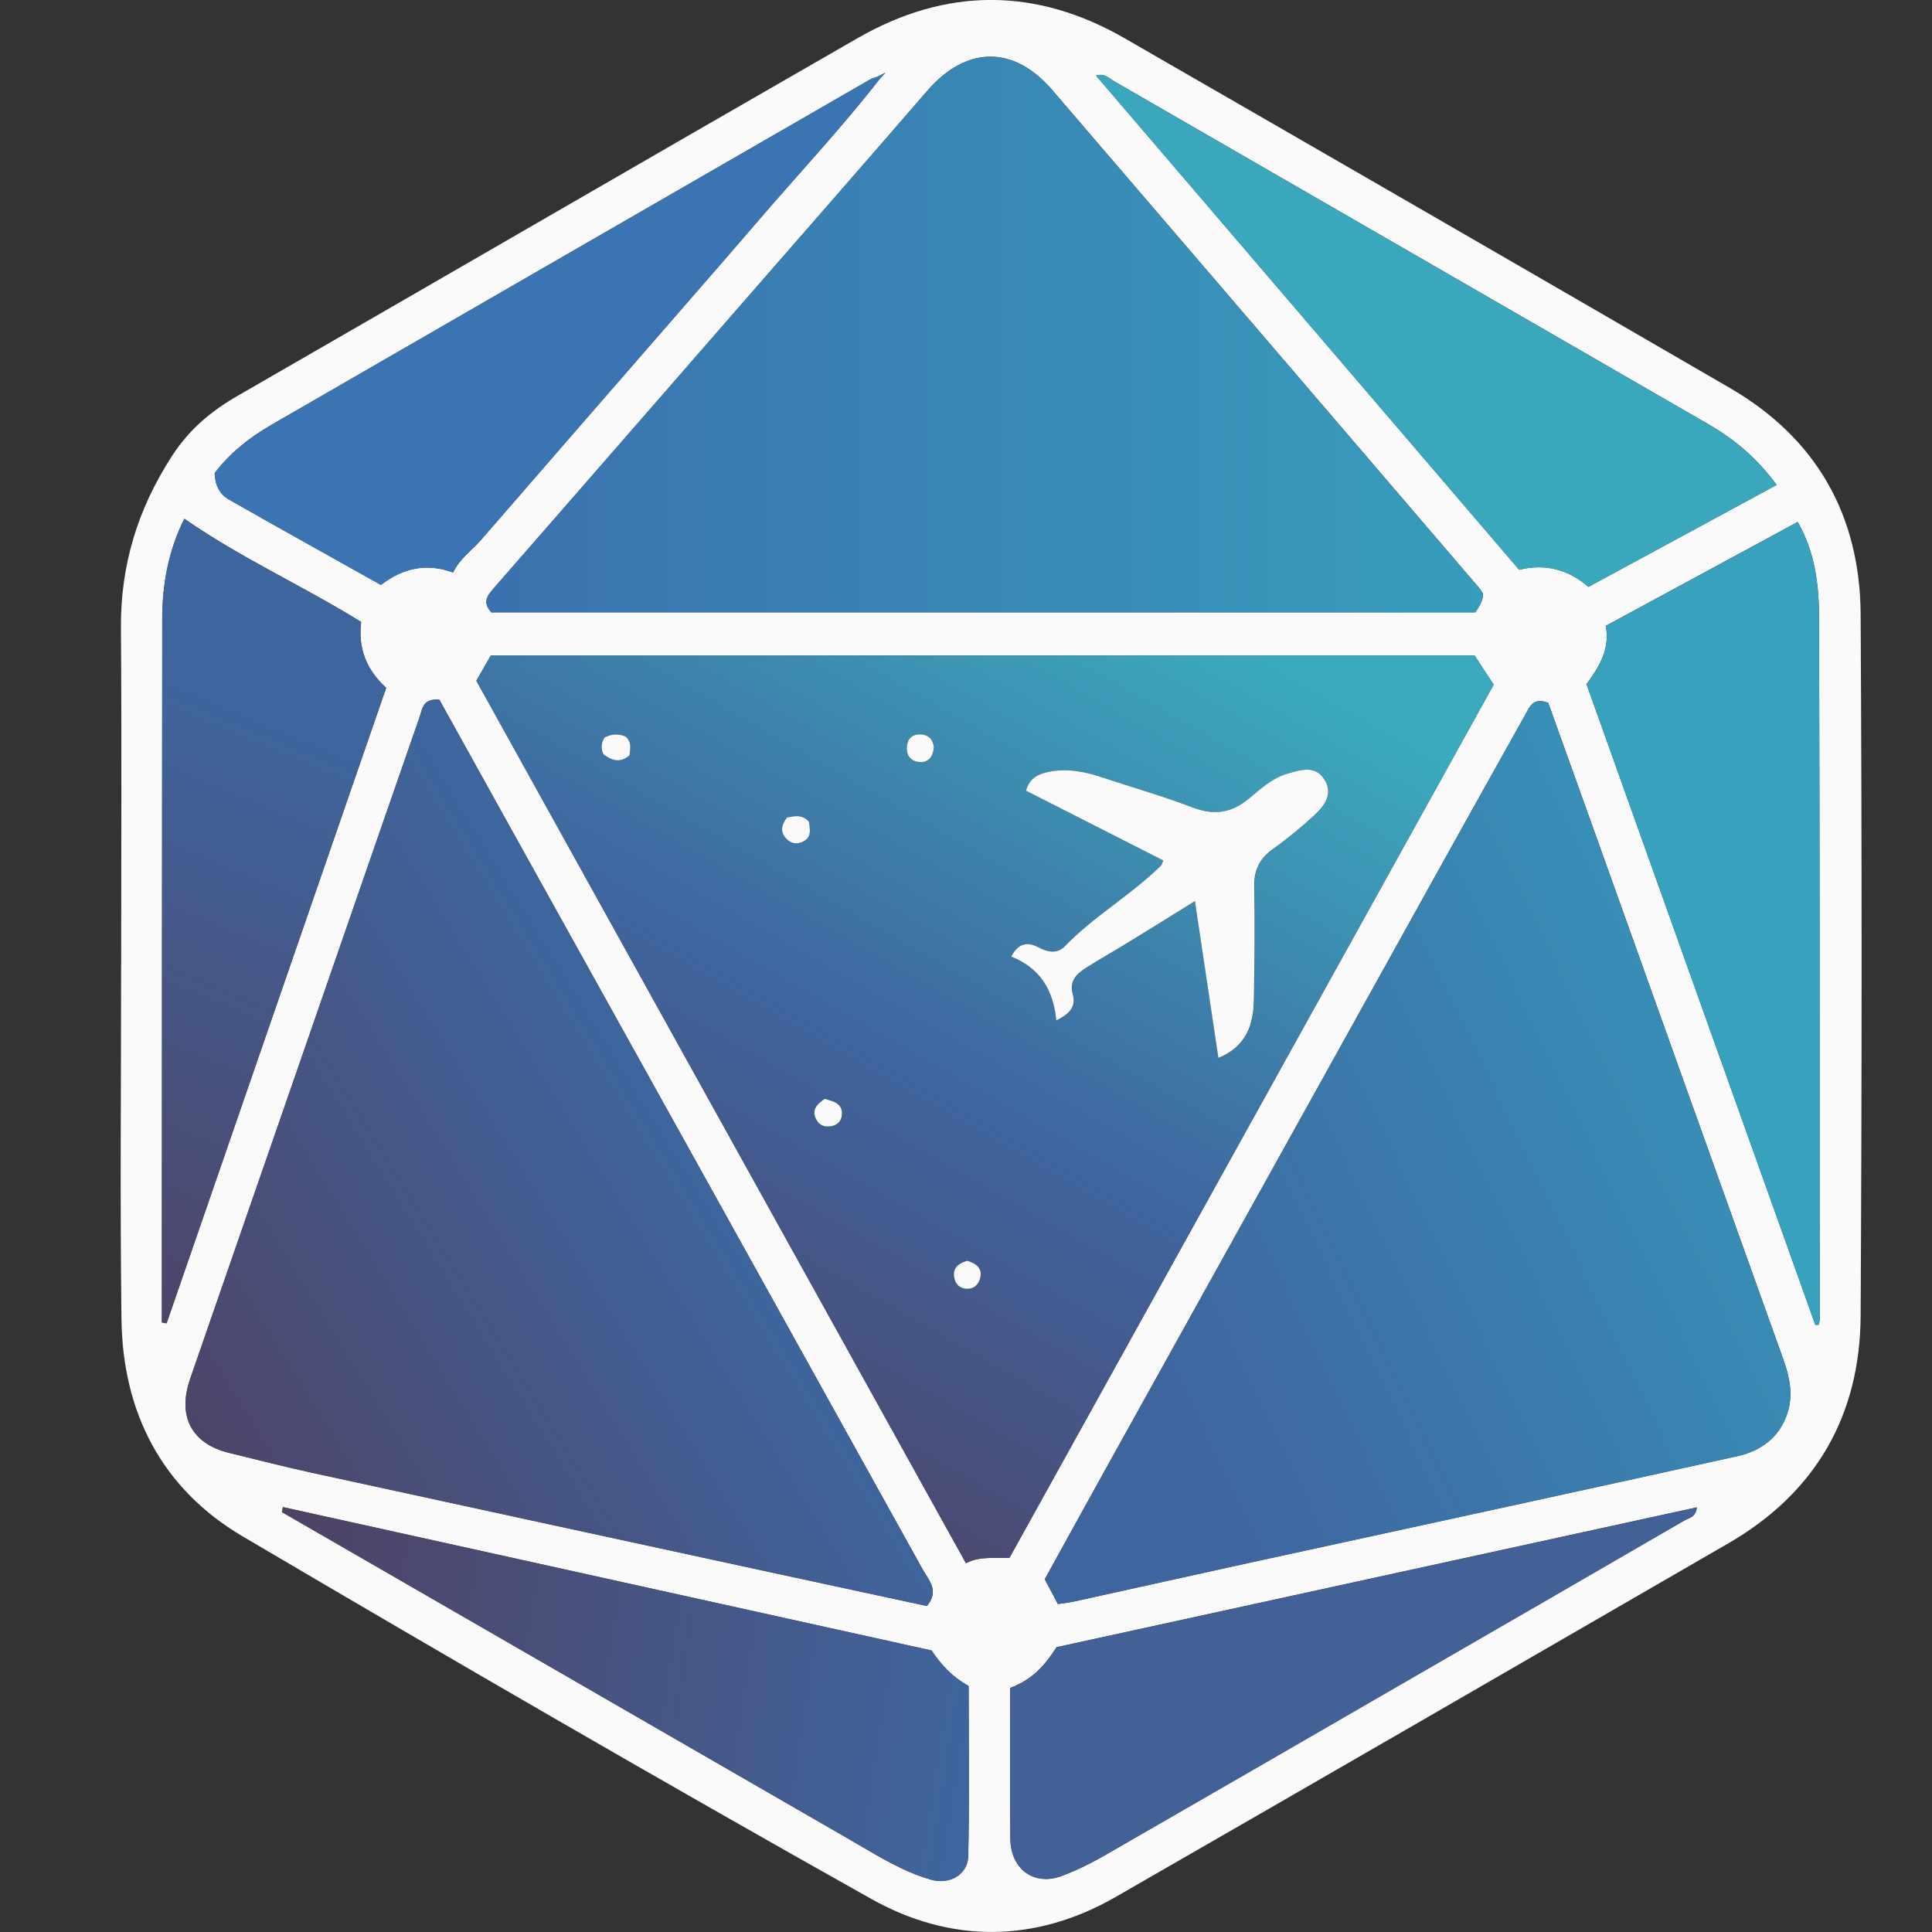 <svg fill="none" height="32" viewBox="0 0 32 32" width="32" xmlns="http://www.w3.org/2000/svg" xmlns:xlink="http://www.w3.org/1999/xlink"><rect x="0" y="0" width="32" height="32" fill="#333333" stroke="none"/><linearGradient id="a" gradientUnits="userSpaceOnUse" x1="8.764" x2="17.736" y1="24.735" y2="9.038"><stop offset="0" stop-color="#4f3f60"/><stop offset=".514" stop-color="#3f659f"/><stop offset="1" stop-color="#3baabc"/></linearGradient><linearGradient id="b" gradientUnits="userSpaceOnUse" x1="18.684" x2="30.269" y1="21.953" y2="16.369"><stop offset="0" stop-color="#3f659f"/><stop offset="1" stop-color="#3698bc"/></linearGradient><linearGradient id="c"><stop offset="0" stop-color="#4e4365"/><stop offset="1" stop-color="#3f659e"/></linearGradient><linearGradient id="d" gradientUnits="userSpaceOnUse" x1="2.884" x2="11.314" xlink:href="#c" y1="24.257" y2="19.051"/><linearGradient id="e" gradientUnits="userSpaceOnUse" x1="8.055" x2="24.563" y1="5.541" y2="5.541"><stop offset="0" stop-color="#3b71ae"/><stop offset="1" stop-color="#379dbc"/></linearGradient><linearGradient id="f" gradientUnits="userSpaceOnUse" x1=".302" x2="4.341" xlink:href="#c" y1="21.465" y2="11.813"/><linearGradient id="g" gradientUnits="userSpaceOnUse" x1="4.759" x2="16.085" xlink:href="#c" y1="27.221" y2="28.995"/><clipPath id="h"><path d="m0 0h32v32h-32z"/></clipPath><g clip-path="url(#h)"><path d="m2.007 15.977c0-1.857.01-3.714-.004-5.57-.008-1.044.275-1.973.847-2.856.292-.45.651-.744 1.093-.999 3.423-1.971 6.838-3.954 10.263-5.921 1.466-.842 2.952-.843 4.42.002 3.345 1.926 6.688 3.856 10.026 5.793 1.435.832 2.157 2.111 2.166 3.752.022 3.871.021 7.742 0 11.613-.009 1.655-.744 2.934-2.192 3.772-3.38 1.955-6.76 3.91-10.146 5.856-1.337.768-2.739.768-4.049.033-3.493-1.96-6.958-3.971-10.409-6.003-1.34-.789-1.99-2.05-2.01-3.599-.025-1.958-.006-3.916-.006-5.874zm12.526-14.707c-.042.016-.087.027-.126.049-3.307 1.906-6.613 3.813-9.919 5.722-.361.209-.683.466-.932.794.005.199.083.352.237.439.837.476 1.678.944 2.517 1.414.374-.289.766-.363 1.195-.206.116-.239.317-.37.469-.547 1.034-1.195 2.073-2.386 3.11-3.579.484-.557.97-1.112 1.45-1.672.679-.792 1.395-1.553 2.037-2.377.015-.017.031-.034.095-.104-.088.044-.111.055-.134.066zm2.187 24.532c2.679-4.83 5.353-9.652 8.02-14.462-.114-.174-.211-.324-.315-.482-5.436 0-10.868 0-16.296 0-.082.143-.154.269-.239.417 2.696 4.86 5.398 9.729 8.109 14.616.233-.12.46-.077.721-.089zm.803.766c.109-.017.198-.027.284-.046.964-.212 1.927-.427 2.89-.638 2.695-.588 5.391-1.171 8.084-1.767.386-.086.694-.311.824-.711.099-.303.038-.597-.067-.89-1.076-3.001-2.149-6.003-3.223-9.005-.226-.632-.454-1.264-.671-1.87-.255-.1-.31.071-.385.205-.417.744-.833 1.488-1.248 2.234-1.903 3.422-3.805 6.844-5.706 10.266-.337.607-.672 1.215-1 1.81.077.146.14.264.218.411zm-10.245-14.98c-.28-.022-.282.16-.327.287-.587 1.686-1.17 3.374-1.755 5.061-.682 1.968-1.366 3.935-2.046 5.903-.215.622.027 1.074.649 1.226.456.111.911.228 1.369.328 2.56.558 5.121 1.112 7.681 1.667.839.182 1.677.362 2.504.54.213-.256.026-.432-.069-.604-2.266-4.083-4.536-8.164-6.806-12.245-.403-.724-.804-1.448-1.201-2.163zm.859-1.446h16.3c.065-.102.124-.183.127-.305-.017-.027-.037-.067-.066-.101-2.357-2.75-4.712-5.501-7.072-8.248-.64-.744-1.425-.727-2.067.016-1 1.157-2.008 2.307-3.013 3.46-1.389 1.594-2.778 3.188-4.169 4.781-.104.119-.19.228-.039.397zm21.928 11.802c.02-.001.039-.002.059-.003.005-.029.016-.058.016-.087-.002-3.881.001-7.762-.011-11.643-.002-.533-.068-1.067-.353-1.566-1.068.578-2.113 1.144-3.18 1.721.076.378-.105.675-.318.965 1.265 3.543 2.527 7.077 3.789 10.611zm-27.011-13.352c-.262.524-.365 1.08-.366 1.656-.004 3.779-.005 7.558-.006 11.337-0.0.106 0 .212 0 .318.026.005.052.011.078.016 1.211-3.506 2.423-7.013 3.637-10.527-.332-.298-.468-.664-.415-1.091-.96-.595-1.979-1.051-2.928-1.709zm15.099-7.341c2.348 2.742 4.68 5.466 7.009 8.185.448-.107.822.003 1.148.284 1.046-.566 2.074-1.123 3.117-1.688-.322-.442-.697-.755-1.131-1.006-3.281-1.893-6.561-3.788-9.842-5.68-.083-.048-.155-.138-.301-.095zm-1.421 26.707c0 .833-.005 1.663.002 2.493.004.51.394.792.854.619.24-.091.475-.204.697-.333 1.752-1.007 3.5-2.019 5.249-3.03 1.453-.839 2.907-1.677 4.357-2.52.077-.045.199-.055.213-.221-3.549.775-7.082 1.547-10.605 2.316-.183.285-.379.528-.768.675zm-12.047-2.997c-.005.028-.01.057-.015.085 3.142 1.812 6.285 3.624 9.427 5.437.428.247.845.515 1.326.651.305.086.606-.084.613-.392.02-.942.007-1.885.007-2.817-.288-.16-.468-.371-.614-.588-3.598-.795-7.171-1.585-10.745-2.375z" fill="#fafafb"/><path d="m16.72 25.803c-.261.012-.488-.032-.721.089-2.711-4.887-5.412-9.756-8.109-14.616.085-.148.157-.274.239-.417h16.296c.103.158.201.308.315.482-2.667 4.81-5.342 9.632-8.02 14.462zm3.461-8.279c.464-.188.583-.546.59-.958.012-.629.018-1.259.006-1.889-.005-.278.097-.465.319-.623.237-.169.464-.355.678-.553.167-.155.317-.35.166-.589-.155-.245-.396-.159-.61-.098-.252.071-.445.252-.638.412-.292.242-.578.285-.933.149-.503-.191-1.022-.34-1.533-.509-.27-.089-.543-.139-.828-.086-.183.034-.339.094-.401.316.761.387 1.518.772 2.273 1.156-.02.047-.024.071-.037.085-.494.488-1.108.835-1.592 1.336-.124.129-.281.103-.436.021-.18-.096-.336-.076-.454.152.476.186.698.55.747 1.056.209-.102.332-.22.273-.432-.062-.223.064-.341.221-.44.237-.15.482-.289.721-.435.35-.215.699-.433 1.081-.669.133.89.258 1.719.389 2.599zm-6.785-3.917c-.119-.122-.239-.091-.363-.065-.089.118-.121.24-.003.356.065.063.145.092.243.053.17-.067.148-.197.123-.344zm2.627 7.275c-.167.049-.251.139-.209.302.024.095.095.155.193.162.116.008.197-.059.227-.163.048-.164-.044-.251-.211-.301zm-2.362-2.682c-.143.097-.219.194-.136.346.057.104.15.125.255.104.097-.019.158-.088.166-.183.016-.194-.135-.224-.285-.268zm-3.647-5.982c-.055.086-.065.178-.017.277.136.102.273.152.431.017.008-.103.047-.214-.067-.312-.107-.045-.223-.05-.347.019zm5.456.152c-.016-.112-.08-.205-.232-.206-.134-.001-.207.073-.216.205-.011.149.069.242.208.253.144.011.225-.08.24-.252z" fill="url(#a)"/><path d="m17.522 26.569c-.078-.147-.141-.266-.218-.411.328-.594.663-1.203 1-1.81 1.902-3.422 3.804-6.844 5.706-10.266.414-.745.831-1.49 1.248-2.234.075-.134.13-.305.385-.205.217.606.445 1.238.671 1.87 1.074 3.002 2.147 6.004 3.223 9.005.105.293.166.587.068.89-.13.4-.438.625-.824.711-2.693.596-5.389 1.178-8.084 1.766-.964.21-1.927.426-2.89.638-.087.019-.175.029-.284.046z" fill="url(#b)"/><path d="m7.275 11.589c.397.714.798 1.439 1.201 2.163 2.27 4.081 4.54 8.161 6.806 12.245.095.172.282.348.069.604-.827-.178-1.665-.358-2.504-.54-2.561-.555-5.121-1.109-7.681-1.667-.459-.1-.913-.217-1.369-.328-.622-.151-.864-.604-.649-1.226.681-1.968 1.365-3.935 2.046-5.903.585-1.687 1.167-3.375 1.755-5.061.044-.127.047-.309.327-.287z" fill="url(#d)"/><path d="m8.136 10.143c-.151-.169-.065-.278.039-.397 1.391-1.592 2.78-3.187 4.169-4.781 1.005-1.153 2.013-2.303 3.013-3.46.643-.743 1.428-.76 2.067-.016 2.36 2.747 4.716 5.498 7.072 8.248.028.033.048.074.066.101-.003.122-.062.203-.127.305-5.425-0-10.858-0-16.3-0z" fill="url(#e)"/><path d="m30.066 21.945c-1.262-3.534-2.524-7.068-3.789-10.611.214-.29.395-.587.318-.965 1.067-.578 2.113-1.143 3.181-1.721.285.499.351 1.033.353 1.566.012 3.881.01 7.762.011 11.643 0 .029-.01.058-.016.087-.019.001-.039.002-.059.002z" fill="#38a1bd"/><path d="m3.052 8.592c.949.658 1.968 1.114 2.928 1.709-.053.427.084.792.415 1.091-1.214 3.514-2.426 7.021-3.637 10.527-.026-.005-.052-.011-.078-.016 0-.106-0-.212 0-.318.002-3.779.002-7.558.006-11.337.001-.576.104-1.132.366-1.656z" fill="url(#f)"/><path d="m18.152 1.252c.146-.043.218.047.301.095 3.281 1.892 6.561 3.787 9.842 5.68.434.25.809.564 1.131 1.006-1.043.565-2.071 1.122-3.117 1.688-.326-.281-.7-.391-1.148-.284-2.329-2.72-4.661-5.443-7.009-8.185z" fill="#3aa7bc"/><path d="m14.57 1.308c-.642.824-1.358 1.585-2.037 2.377-.48.56-.966 1.115-1.45 1.672-1.037 1.193-2.076 2.384-3.11 3.579-.152.176-.353.307-.469.547-.43-.157-.822-.083-1.195.206-.838-.47-1.68-.938-2.517-1.414-.154-.087-.232-.24-.237-.439.249-.328.571-.585.932-.794 3.305-1.909 6.612-3.815 9.919-5.722.038-.022.084-.033.126-.049.013.013.026.025.039.038z" fill="#3a74b3"/><path d="m16.732 27.959c.389-.148.584-.391.768-.675 3.523-.769 7.056-1.541 10.605-2.316-.015.167-.136.176-.213.221-1.451.843-2.905 1.681-4.357 2.52-1.749 1.011-3.497 2.023-5.249 3.03-.223.128-.457.242-.697.333-.46.173-.849-.109-.854-.619-.007-.83-.002-1.661-.002-2.494z" fill="#426197"/><path d="m4.686 24.962c3.573.79 7.147 1.58 10.745 2.375.145.217.326.429.614.588 0 .932.013 1.875-.007 2.817-.006.308-.307.479-.613.392-.481-.136-.898-.404-1.326-.651-3.142-1.813-6.285-3.625-9.427-5.437.005-.028.01-.056.015-.085z" fill="url(#g)"/><path d="m14.531 1.27c.023-.011.045-.022.134-.066-.064.07-.08.087-.095.104-.013-.012-.026-.025-.038-.038z" fill="#3786ba"/><g fill="#fafafb"><path d="m20.181 17.524c-.132-.879-.256-1.709-.389-2.599-.382.237-.73.454-1.081.669-.239.147-.484.285-.721.435-.158.1-.283.217-.221.44.059.213-.064.33-.273.432-.049-.506-.271-.87-.747-1.056.118-.228.274-.248.454-.152.155.082.312.108.436-.021.485-.502 1.098-.848 1.592-1.336.014-.014.017-.038.037-.084-.755-.384-1.512-.769-2.274-1.156.063-.222.219-.282.401-.316.285-.053.558-.003.828.086.511.169 1.03.317 1.533.509.355.135.64.093.933-.149.193-.16.387-.341.638-.412.215-.061.456-.147.61.098.151.239.001.434-.166.589-.213.198-.44.385-.678.553-.222.158-.324.345-.319.623.012.629.006 1.259-.006 1.889-.008.412-.127.769-.591.958z"/><path d="m13.397 13.607c.025.148.047.277-.123.344-.098.039-.179.01-.243-.053-.118-.116-.086-.237.003-.356.125-.026.244-.057.363.065z"/><path d="m16.02 20.882c.167.05.259.137.211.301-.03.104-.111.171-.227.163-.099-.007-.169-.067-.193-.162-.042-.163.042-.253.209-.302z"/><path d="m13.659 18.2c.15.043.301.074.285.268-.008.095-.069.164-.166.183-.105.02-.198-0-.255-.104-.083-.152-.007-.249.136-.346z"/><path d="m10.013 12.218c.124-.069.24-.064.347-.019.114.098.075.209.067.312-.158.135-.295.085-.431-.017-.048-.099-.038-.191.017-.277z"/><path d="m15.469 12.37c-.015.172-.096.263-.24.252-.139-.011-.219-.104-.208-.253.01-.132.083-.206.216-.205.151.001.215.094.231.206z"/></g></g></svg>